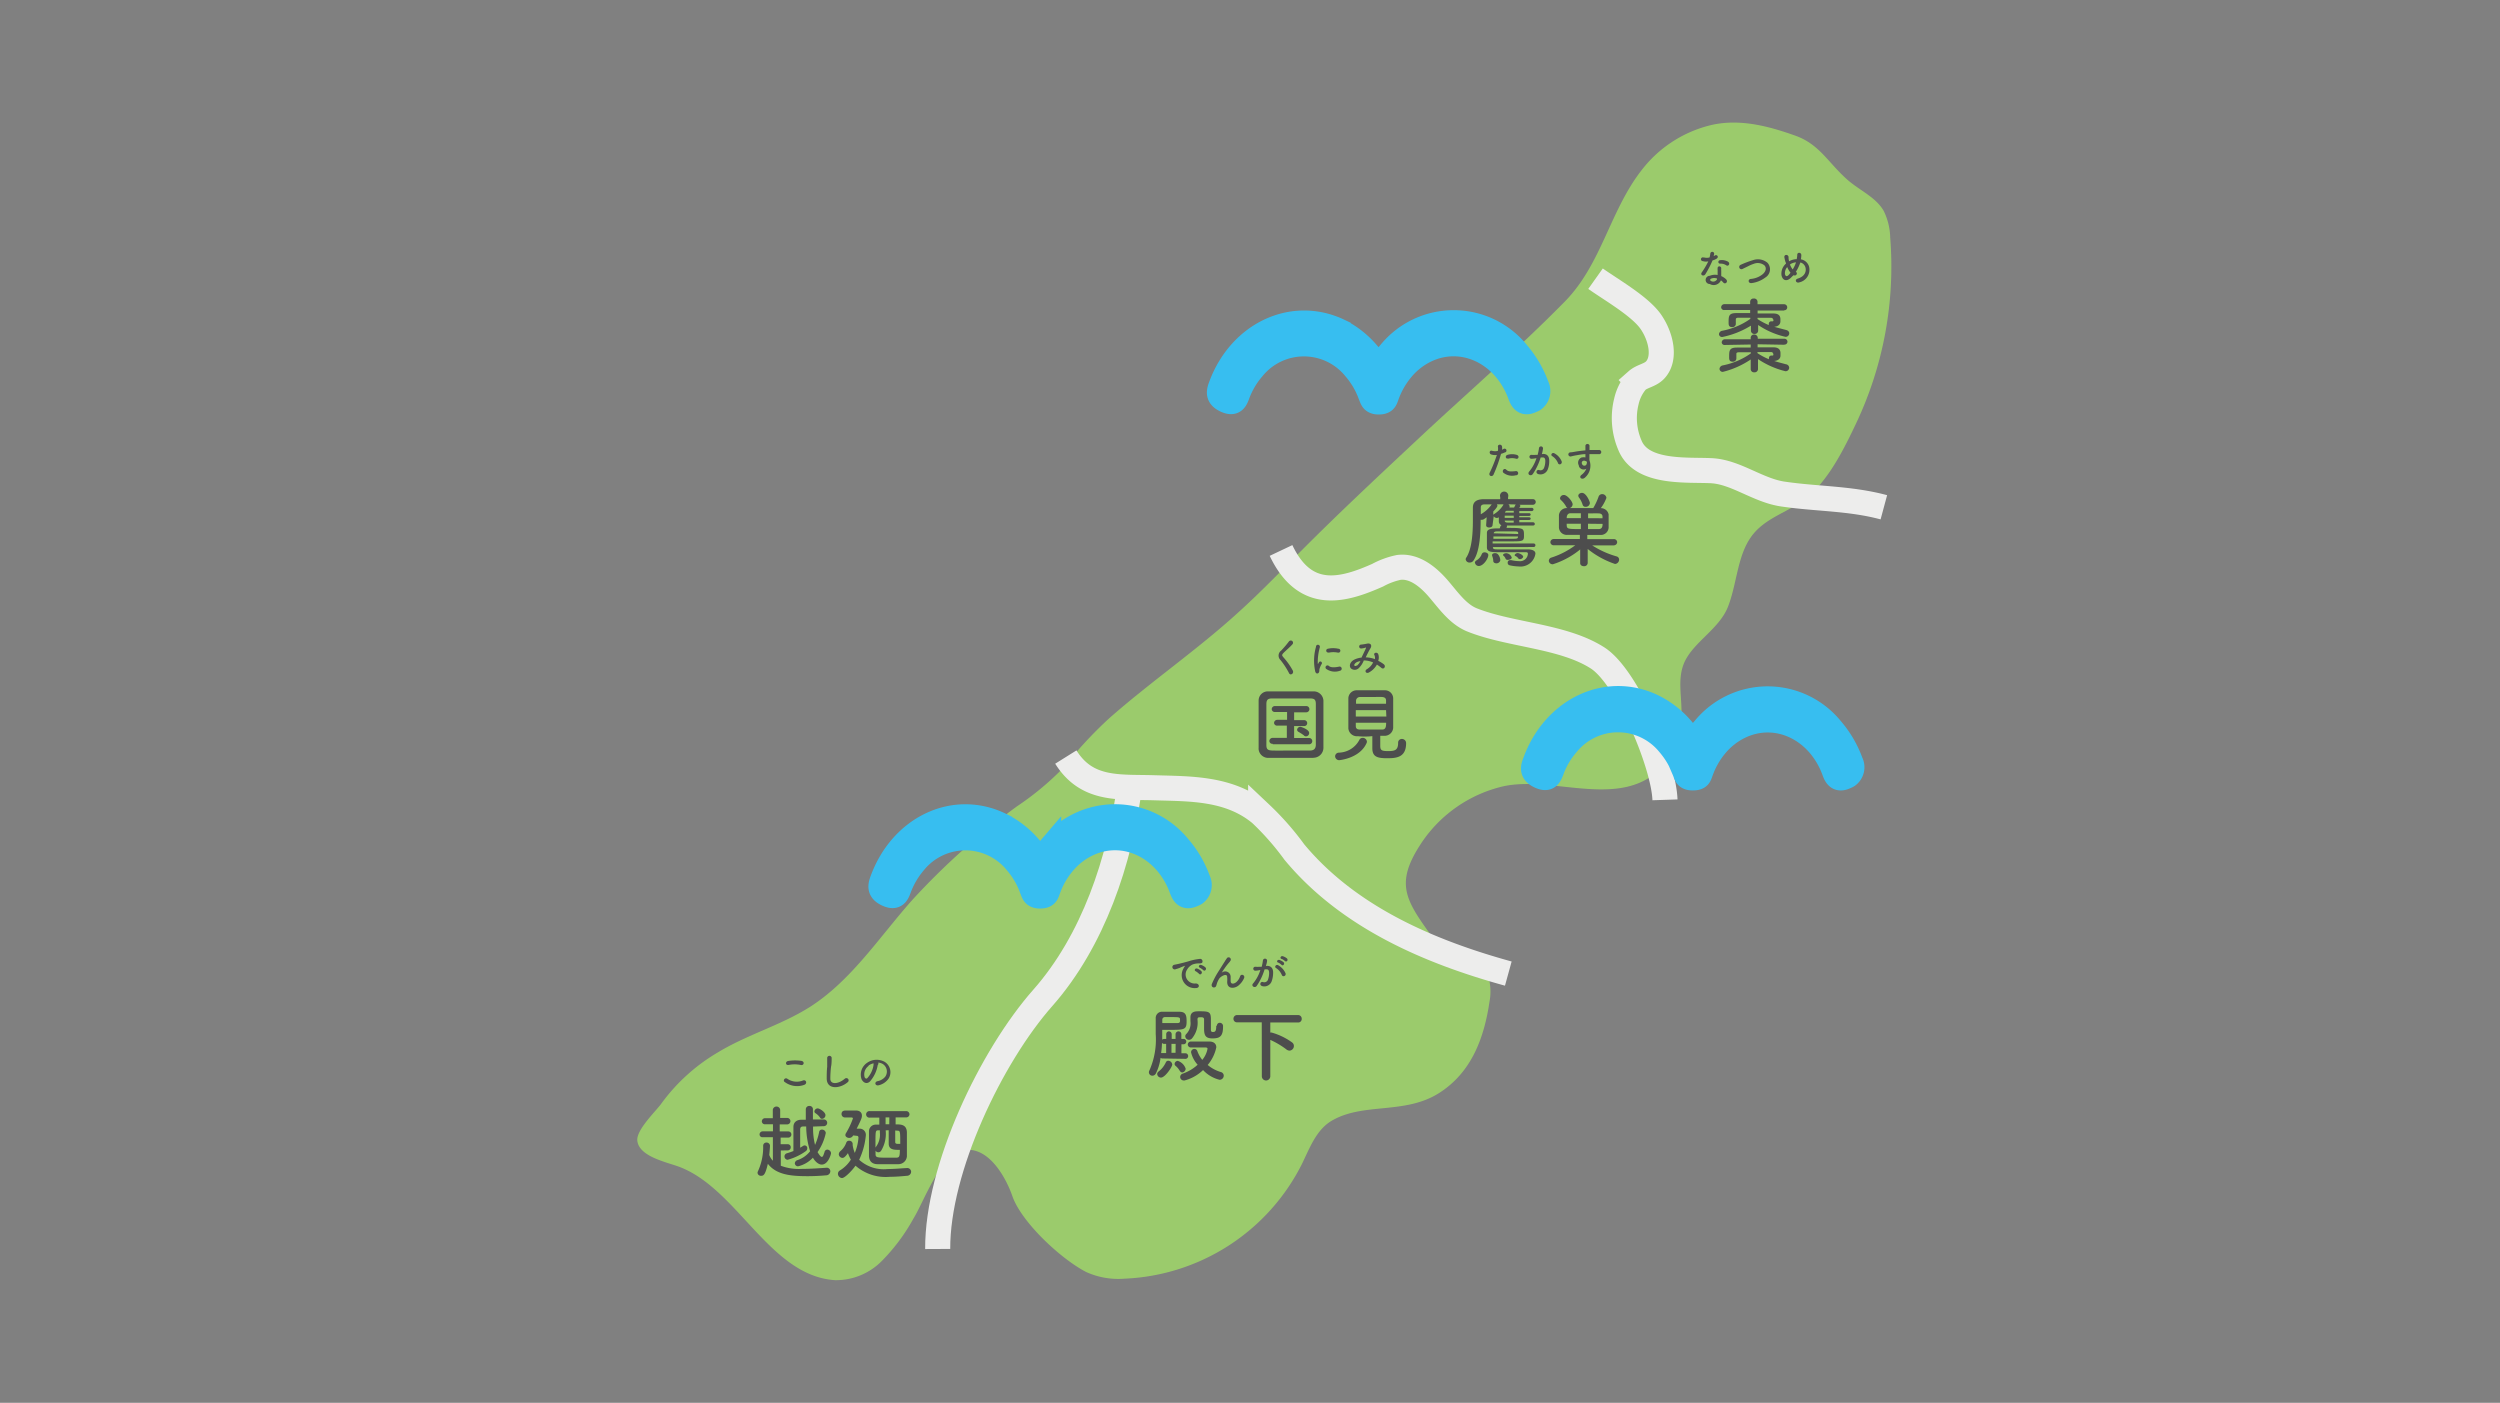 <svg xmlns="http://www.w3.org/2000/svg" viewBox="0 0 319 179"><rect x="0" y="0" width="319" height="179" fill="#808080" stroke="none"/><defs><style>.cls-1{fill:#9bcb6c;}.cls-2,.cls-5{fill:none;}.cls-2{stroke:#ededec;stroke-width:3.2px;}.cls-2,.cls-4{stroke-miterlimit:10;}.cls-3{fill:#4d4d4d;}.cls-4{fill:#37bef0;stroke:#37bef0;stroke-width:2.82px;}</style></defs><g id="レイヤー_2" data-name="レイヤー 2"><g id="section_1-1"><path class="cls-1" d="M190.06,127.81c-.69,4.69-2.32,9.06-6.46,11.68-4.39,2.77-9.68,1.14-13.71,3.54-1.93,1.15-2.77,3.45-3.75,5.47a26.59,26.59,0,0,1-22.68,14.66,9.91,9.91,0,0,1-4.86-.85c-3.17-1.63-8.12-6.22-9.37-9.54-.83-2.48-3.08-6.55-6.25-6-3,.53-5,6.4-6.42,8.71a24.39,24.39,0,0,1-4,5.38,8.23,8.23,0,0,1-6,2.49c-8.32-.53-12.4-11.61-19.85-14.45-1.58-.6-5.21-1.3-5.39-3.38-.12-1.32,2.21-3.58,3-4.61a23.83,23.83,0,0,1,7.29-6.63c3.77-2.29,8.13-3.48,11.84-5.86,5.27-3.41,8.79-8.91,13-13.63a90.5,90.5,0,0,1,13.3-11.89,36.62,36.62,0,0,0,6-5,52.73,52.73,0,0,1,5.8-6.26C146.82,87,152.66,83,157.91,78.23c2.89-2.6,5.58-5.41,8.33-8.15,4.64-4.65,9.44-9.14,14.24-13.63,6.38-6,13.09-11.76,19.22-18,4.68-4.79,5.72-11.56,9.78-16.75a15.83,15.83,0,0,1,9.12-5.8c3.54-.73,7.07.2,10.4,1.38,3.16,1.1,4.21,3.41,6.68,5.61,1.54,1.38,3.64,2.23,4.67,4a8.1,8.1,0,0,1,.84,3.42A46.74,46.74,0,0,1,236.85,54c-1.52,3.21-3.39,7-6.11,9.35-2.31,2-5.58,2.61-7.38,5.27-1.69,2.47-1.75,5.95-2.87,8.8s-4.4,4.49-5.57,7.11c-1,2.29-.18,4.74-.4,7.21a10,10,0,0,1-3.39,7c-5.27,4.17-13.26.27-19.3,1.59A17.26,17.26,0,0,0,181.09,108c-2.91,4.61-1.81,6.72,1.19,10.9,2,2.79,6.36,1.69,7.69,5.93A6.84,6.84,0,0,1,190.06,127.81Z"/><path class="cls-2" d="M119.65,159.37c-.05-10.27,6.85-24.61,13.42-32.05,6.39-7.24,9.86-17.5,11.07-27.08"/><path class="cls-2" d="M136,96.6c2.71,4.33,6.8,3.78,11.33,3.92s9.57,0,13.53,3.31a35.1,35.1,0,0,1,4.29,4.88c7,8.44,17.48,12.81,27.31,15.52"/><path class="cls-2" d="M163.46,70.24c3.1,6.54,8,5.07,12.32,3.16a9.8,9.8,0,0,1,2.72-1c2-.24,3.77,1.23,5.07,2.75s2.52,3.3,4.39,4c4.86,1.9,11.53,2,15.9,4.81,3.79,2.44,8.44,13.58,8.59,18.1"/><path class="cls-2" d="M203.59,35.56c2,1.42,5.75,3.55,7.1,5.56s1.83,4.7.5,6.1c-.66.69-1.64.75-2.32,1.35a6,6,0,0,0-1.34,2.64,8.79,8.79,0,0,0,.45,5.61c1.49,3.63,7.17,3.09,10.36,3.24s6,2.57,9.29,3c4.3.62,8.48.52,12.75,1.67"/><path class="cls-3" d="M190.5,69.81v.06c0,.2.23.23.53.23h3.89c.67,0,1,.22,1,.53a1.81,1.81,0,0,1-.24.71,1.92,1.92,0,0,1-1.89.94,5.86,5.86,0,0,1-1.17-.15.32.32,0,0,1-.24-.33.31.31,0,0,1,.29-.33h.15a4.53,4.53,0,0,0,1,.13,1,1,0,0,0,1.14-.95c0-.13-.07-.19-.31-.19h-3.34c-.9,0-1.54,0-1.58-.56v-.64c0-.43,0-.92,0-1.28,0-.52.67-.56,1.63-.56a1.43,1.43,0,0,0,.08-.22.3.3,0,0,1,.15-.18.53.53,0,0,1-.34-.47V66l0,0a.38.38,0,0,1-.25.09.47.47,0,0,1-.4-.22L190.45,67c0,.21-.22.31-.43.31s-.39-.09-.39-.29h0L189.7,66c-.38.28-.45.32-.59.32a.39.39,0,0,1-.18,0c0,1.71-.1,4-.89,5.17a.56.56,0,0,1-.49.29.48.48,0,0,1-.53-.41h0a.38.38,0,0,1,.07-.21c.73-1.1.85-3.13.85-4.75,0-.64,0-1.21,0-1.62v0c0-.65.33-1.05,1.27-1.09h2.22v-.27a.53.53,0,1,1,1,0h0v.26h3.17a.36.36,0,0,1,0,.72h-1.77c.1,0,.17.09.17.15s0,0-.14.24h1.58a.22.22,0,0,1,.24.2v0a.23.23,0,0,1-.26.21h-1.56v.27h1.24c.14,0,.21.08.21.17a.18.18,0,0,1-.19.18h-1.26V66h1.24a.21.21,0,0,1,.22.17h0a.2.2,0,0,1-.22.18h-1.24v.29h1.72c.18,0,.26.1.26.22s-.08.2-.26.2h-3.3a.2.2,0,0,1,0,.13.49.49,0,0,1-.06.17c2.22,0,2.24,0,2.24,1,0,.65-.1.72-1.5.72h-2.5v.27h5.2a.23.23,0,0,1,.26.19.24.24,0,0,1-.19.26h-.07Zm-2.31,2a.39.39,0,0,1,.22-.31,1.56,1.56,0,0,0,.65-.76.37.37,0,0,1,.39-.26c.22,0,.46.14.46.34,0,.45-.63,1.4-1.21,1.4a.48.48,0,0,1-.49-.42Zm1.26-7.45c-.37,0-.5.14-.5.37v.89a4.2,4.2,0,0,0,1.39-1.26Zm1.49,7.52c-.21,0-.4-.1-.4-.32a1.77,1.77,0,0,0-.15-.65v-.09c0-.16.19-.24.38-.24a.51.51,0,0,1,.37.15,1.25,1.25,0,0,1,.3.77.5.5,0,0,1-.53.38Zm.06-7.53a.32.32,0,0,1,.07.19s0,.2-.53.72v.44a.26.26,0,0,1,.09-.09,3.69,3.69,0,0,0,1.2-1.19.18.18,0,0,1,0-.07Zm-.44,4.1v.3h2c1,0,1.09,0,1.13-.2v-.1Zm3.16-.31V68c0-.13-.12-.19-.36-.19H191c-.26,0-.39.08-.4.24v0Zm-1.31,3.3a.29.29,0,0,1-.29-.13.81.81,0,0,0-.27-.39.14.14,0,0,1-.06-.11c0-.13.22-.22.44-.22a.81.81,0,0,1,.67.56c0,.18-.29.29-.53.29Zm.74-5.64H192v.28h1.16Zm0,.63H192v0c0,.15.11.25.38.25h.77Zm0-1.25h-.82a.25.25,0,0,0-.29.23h1.12Zm-.7-.83a.29.29,0,0,1,.17.23.25.25,0,0,1,0,.12l0,.06h.58l.16-.32a.16.16,0,0,1,.07-.07Zm1.52,7a.28.28,0,0,1-.24-.1.81.81,0,0,0-.36-.3c-.07,0-.1-.09-.1-.14a.47.47,0,0,1,.38-.24c.18,0,.71.23.71.49a.45.45,0,0,1-.43.29Z"/><path class="cls-3" d="M206,69.59l-2.84,0A11.61,11.61,0,0,0,206.29,71a.42.42,0,0,1,.31.4.56.56,0,0,1-.53.56,11.38,11.38,0,0,1-3.48-1.91v1.8h0a.44.44,0,0,1-.47.4h0c-.25,0-.49-.13-.49-.4h0V70.11A10.48,10.48,0,0,1,198.15,72a.48.48,0,0,1-.52-.45v0a.44.44,0,0,1,.35-.41A10.29,10.29,0,0,0,201,69.58l-2.73,0h0a.42.42,0,0,1-.44-.38v0a.42.42,0,0,1,.42-.42h3.34v-.53h-1.58a1,1,0,0,1-1.09-.91V65.72a1,1,0,0,1,1-.89h.11a.35.35,0,0,1-.21-.22,3.18,3.18,0,0,0-.65-.81.3.3,0,0,1-.11-.23.48.48,0,0,1,.5-.41c.44,0,1.11.87,1.11,1.19a.54.54,0,0,1-.37.48h3a8.46,8.46,0,0,0,.67-1.43.48.48,0,0,1,.45-.35.54.54,0,0,1,.56.48,5.07,5.07,0,0,1-.72,1.31,1,1,0,0,1,1,.8v1.7a1,1,0,0,1-1.06.92h-1.66v.53h3.37a.41.41,0,0,1,.44.38v0a.41.41,0,0,1-.4.41h0Zm-4.28-4.1h-1.32c-.4,0-.49.35-.49.62h1.81Zm0,1.34h-1.81c0,.68,0,.68,1.81.68Zm.57-2.16a.36.36,0,0,1-.35-.28,3,3,0,0,0-.49-.94.6.6,0,0,1-.06-.19c0-.22.24-.37.48-.37.53,0,1,1.11,1,1.3a.52.52,0,0,1-.54.48Zm2.19,1.46v-.21c0-.26-.17-.4-.49-.41s-.88,0-1.35,0v.61Zm-1.85.7v.68H204c.43,0,.49-.35.49-.66Z"/><path class="cls-3" d="M190.58,60.55c-.15.35-.7.2-.49-.24a16.94,16.94,0,0,0,.91-2.26,1.58,1.58,0,0,1-.75-.07c-.27-.12-.21-.59.17-.45a1.43,1.43,0,0,0,.71,0,1.75,1.75,0,0,0,0-.56c0-.3.47-.31.53,0a1.48,1.48,0,0,1,0,.42l.2-.11a.25.25,0,0,1,.34.09.27.27,0,0,1-.09.34l-.05,0a3.05,3.05,0,0,1-.53.2A18.62,18.62,0,0,1,190.58,60.55Zm1.25-.23c-.22-.25.1-.66.37-.39s.57.24,1.17.19a.27.27,0,0,1,.34.19.27.27,0,0,1-.19.33h-.08A1.82,1.82,0,0,1,191.83,60.32Zm.58-1.82c-.26.1-.42-.32-.08-.45a2,2,0,0,1,1.23,0c.35.13.21.58-.12.48a1.81,1.81,0,0,0-1,0Z"/><path class="cls-3" d="M196.9,57.92c.43,0,.76.22.78.8a2.88,2.88,0,0,1-.18,1.16,1,1,0,0,1-1.2.62c-.41-.12-.25-.59.07-.53a.48.48,0,0,0,.64-.25v0a2.29,2.29,0,0,0,.17-.9c0-.31-.11-.47-.35-.45l-.24,0a7.83,7.83,0,0,1-1,2.11c-.25.36-.79.05-.45-.33a5,5,0,0,0,.91-1.68H196a3.57,3.57,0,0,1-.56.07.25.25,0,0,1-.28-.21.25.25,0,0,1,.21-.29h.07a2.91,2.91,0,0,0,.5,0h.26a5.68,5.68,0,0,0,.17-.82.26.26,0,0,1,.52,0,4.73,4.73,0,0,1-.15.73Zm1.9,1.17a1.9,1.9,0,0,0-.74-.89c-.26-.15,0-.53.29-.35a2,2,0,0,1,.91,1c.14.34-.32.57-.46.25Z"/><path class="cls-3" d="M201.45,59.37a.72.72,0,0,1,.36-1l.05,0a.94.94,0,0,1,.44,0v-.42c-.43,0-.86.1-1.13.14s-.61.13-.76.16a.28.28,0,0,1-.29-.24.27.27,0,0,1,.25-.29c.2,0,.52-.07.76-.11s.71-.1,1.17-.14v-.62a.27.27,0,0,1,.34-.19.27.27,0,0,1,.18.19v.57H204a.27.27,0,1,1,0,.53c-.42,0-.49,0-.82,0h-.37v.77a2,2,0,0,1-.63,2.27c-.35.27-.8-.1-.35-.42a1.91,1.91,0,0,0,.59-.76.65.65,0,0,1-.9-.21A.53.53,0,0,1,201.45,59.37Zm.86-.53a.32.32,0,0,0-.44.07.32.32,0,0,0,0,.3.32.32,0,0,0,.39.2.31.31,0,0,0,.21-.29.22.22,0,0,0,0-.19l-.09-.11Z"/><path class="cls-3" d="M227.66,39.62l-3.39,0V40h2c.61,0,.89.23.91.69V41c0,.43-.33.66-.79.7.48.14,1,.27,1.5.4.3.07.42.26.42.43a.46.46,0,0,1-.48.45h0a10.15,10.15,0,0,1-3.49-1.51v.74h0a.43.43,0,0,1-.46.4h0a.43.43,0,0,1-.46-.37v0h0v-.69A11.13,11.13,0,0,1,219.77,43a.39.39,0,0,1-.43-.36v0a.49.49,0,0,1,.39-.43,9.16,9.16,0,0,0,3.61-1.52v-.15h-1.51c-.25,0-.34.08-.34.21v.62a.43.43,0,0,1-.46.37c-.45,0-.46-.3-.46-.58,0-.82,0-1.21,1-1.21h1.75v-.39l-3.29,0h0a.37.37,0,0,1-.41-.33v0a.41.41,0,0,1,.41-.42h3.29V38.5a.41.41,0,0,1,.42-.41h.05a.43.43,0,0,1,.47.39v.34h3.38a.4.4,0,0,1,.41.39v0a.36.36,0,0,1-.36.38h-.05Zm0,4.37-3.39-.06v.39h2c.6,0,.89.23.92.69v.36c0,.43-.35.66-.81.69.48.16,1,.28,1.5.42a.47.47,0,0,1,.42.44.46.46,0,0,1-.47.45h0a10.83,10.83,0,0,1-3.51-1.55v1.29h0a.43.43,0,0,1-.46.4h0a.43.43,0,0,1-.47-.37v0h0V45.87a11.1,11.1,0,0,1-3.55,1.58.4.4,0,0,1-.43-.38v0a.49.49,0,0,1,.39-.44,9.35,9.35,0,0,0,3.61-1.54v-.14h-1.51c-.25,0-.34.07-.34.2v.63a.43.43,0,0,1-.46.37c-.45,0-.46-.3-.46-.58,0-.82,0-1.22,1-1.22h1.75v-.39l-3.29.06h0a.36.36,0,0,1-.41-.32v0a.41.41,0,0,1,.41-.41h3.29V43.1a.41.41,0,0,1,.43-.41h0a.44.44,0,0,1,.47.4h0v.13h3.38a.39.39,0,0,1,.41.38v0a.37.37,0,0,1-.37.37h0Zm-1.43-3.23c0-.12-.07-.21-.31-.21h-1.66v.16a8.65,8.65,0,0,0,1.44.77.45.45,0,0,1,0-.16A.31.31,0,0,1,226,41h.16c.06,0,.13,0,.13-.12v-.12Zm0,4.36c0-.12-.07-.2-.31-.2h-1.67v.14a8,8,0,0,0,1.47.78.28.28,0,0,1,0-.15.3.3,0,0,1,.27-.32h.16c.06,0,.13,0,.13-.12v-.13Z"/><path class="cls-3" d="M217.28,33.32a.24.24,0,1,1,.07-.47l.08,0a1.42,1.42,0,0,0,.71,0,3,3,0,0,0,.1-.52.25.25,0,0,1,.3-.19.24.24,0,0,1,.19.23,1.65,1.65,0,0,1-.07.32l.16-.09c.24-.16.56.16.23.4a1.94,1.94,0,0,1-.53.23A12.79,12.79,0,0,1,217.6,35c-.19.31-.69.11-.46-.23a10.19,10.19,0,0,0,.84-1.42A1.39,1.39,0,0,1,217.28,33.32Zm.89,2.92a.52.52,0,0,1-.53-.52.53.53,0,0,1,.53-.53,1.76,1.76,0,0,1,1-.1v-.57a2.07,2.07,0,0,1,0-.35.22.22,0,0,1,.27-.18.25.25,0,0,1,.19.28h0a1,1,0,0,0,0,.24v.72a2,2,0,0,1,.63.42c.29.33-.13.69-.38.39a1.5,1.5,0,0,0-.29-.27A1,1,0,0,1,218.17,36.24Zm.16-.68a.16.16,0,0,0-.1.2.16.16,0,0,0,.1.1.56.56,0,0,0,.76-.21l0-.06v-.05A1,1,0,0,0,218.33,35.56Zm1.15-1.92c-.28,0-.3-.41,0-.44a1.64,1.64,0,0,1,1,.18c.35.22.08.64-.18.49a1.28,1.28,0,0,0-.78-.23Z"/><path class="cls-3" d="M223.52,36.12c-.47.07-.53-.5-.1-.53a2.77,2.77,0,0,0,1.51-.61c.44-.39.47-.81.24-1.09a1.34,1.34,0,0,0-1.38-.23,4.71,4.71,0,0,0-.73.31l-.72.35a.29.29,0,0,1-.39-.13.29.29,0,0,1,.14-.39h0a11.58,11.58,0,0,1,1.61-.61,1.89,1.89,0,0,1,1.84.35,1.23,1.23,0,0,1-.28,1.87A3.7,3.7,0,0,1,223.52,36.12Z"/><path class="cls-3" d="M228.61,35.35c-.61.66-1.15.44-1.29-.22a1.69,1.69,0,0,1,.57-1.49c0-.11-.07-.22-.1-.33s-.08-.35-.1-.45c-.08-.43.5-.43.53-.06,0,.15,0,.29.05.43v.11l.11-.05a2,2,0,0,1,.88-.22,3.43,3.43,0,0,0,.07-.56c0-.36.52-.33.52.05a3.07,3.07,0,0,1-.06.53,1.32,1.32,0,0,1,1.05.94,1.65,1.65,0,0,1-1.25,2c-.4.15-.65-.34-.2-.48.9-.28,1.1-.88,1-1.37a.9.9,0,0,0-.66-.69.33.33,0,0,1-.06.14,5.21,5.21,0,0,1-.52,1.06l.07.05a.23.23,0,0,1,0,.31h0a.25.25,0,0,1-.34.06h0A2.49,2.49,0,0,0,228.61,35.35Zm-.56-1.27a1.18,1.18,0,0,0-.29.88c.08.4.32.29.47.13a3.36,3.36,0,0,0,.24-.29A2.89,2.89,0,0,1,228.05,34.08Zm.5-.43-.15.1a2.16,2.16,0,0,0,.35.63,4.06,4.06,0,0,0,.4-.84v-.07A1.81,1.81,0,0,0,228.55,33.65Z"/><path class="cls-3" d="M167.58,96.7c-.9,0-1.85,0-2.8,0s-1.9,0-2.82,0a1.23,1.23,0,0,1-1.36-1.08,1.09,1.09,0,0,1,0-.18c0-.78,0-1.71,0-2.68,0-1.17,0-2.38,0-3.4a1.17,1.17,0,0,1,1.21-1.14h.08c.89,0,1.84,0,2.81,0s1.94,0,2.91,0a1.24,1.24,0,0,1,1.26,1.22c0,1,0,2.22,0,3.35,0,.93,0,1.82,0,2.61a1.28,1.28,0,0,1-1.26,1.29Zm.32-4.16c0-.93,0-1.87,0-2.71,0-.6-.22-.7-.73-.71h-4.82c-.59,0-.75.18-.76.71,0,.84,0,1.77,0,2.67s0,1.79,0,2.57c0,.59.22.69.87.7s1.46,0,2.24,0h2.43c.58,0,.76-.29.77-.73,0-.8,0-1.66,0-2.51Zm-5.5,2.37a.38.38,0,0,1-.43-.34.06.06,0,0,1,0,0,.42.42,0,0,1,.42-.42h1.81V92.59H163a.38.38,0,0,1-.43-.33v0a.41.41,0,0,1,.41-.41h1.25v-1h-1.52a.39.39,0,0,1-.44-.35v0a.41.41,0,0,1,.41-.41h4a.4.4,0,0,1,0,.8h-1.55v1h1.25a.39.39,0,0,1,.42.37v0a.38.38,0,0,1-.39.39h-1.28v1.52H167a.4.4,0,0,1,.09.8H162.4Zm4-1.06a6.49,6.49,0,0,0-.7-.46.32.32,0,0,1-.19-.27.42.42,0,0,1,.43-.38c.05,0,1.11.33,1.11.79a.42.42,0,0,1-.4.43.38.38,0,0,1-.25-.09Z"/><path class="cls-3" d="M170.88,97a.52.52,0,0,1-.52-.49.48.48,0,0,1,.46-.47,3.06,3.06,0,0,0,2.61-1.58.47.47,0,0,1,.46-.31.53.53,0,0,1,.53.48.55.55,0,0,1-.06.22C173.47,96.79,170.88,97,170.88,97Zm2.38-3.06a1.1,1.1,0,0,1-1.21-1v-.06c0-.46,0-1.21,0-1.94s0-1.45,0-1.86a1.06,1.06,0,0,1,1.09-1h3.58a1.05,1.05,0,0,1,1.05,1c0,.46,0,1.13,0,1.81s0,1.53,0,2a1.1,1.1,0,0,1-1.12,1h-.53v1.24c0,.57.12.71,1,.71s1.28-.13,1.28-1.06a.47.47,0,0,1,.44-.49h.05a.53.53,0,0,1,.53.53v0c0,1.8-1.19,1.93-2.37,1.93s-1.94-.11-1.94-1.26V93.93C174.51,94,173.85,94,173.26,93.94Zm3.6-3.33H173v.82h3.9Zm0-.81v-.41c0-.27-.14-.42-.48-.45s-.8,0-1.28,0h-1.58a.49.49,0,0,0-.49.46h0v.4ZM173,92.22v.42c0,.33.19.44.49.45.47,0,1,0,1.52,0s.92,0,1.37,0,.49-.4.49-.87Z"/><path class="cls-3" d="M164.49,85.91a9.87,9.87,0,0,0-1.09-1.68.78.78,0,0,1-.05-1.1.52.52,0,0,1,.11-.1,12.9,12.9,0,0,0,1-1.17.3.3,0,0,1,.41-.08.29.29,0,0,1,.07.4l0,0c-.26.32-.8.77-1.12,1.09s-.23.38-.06.6a8.77,8.77,0,0,1,1.2,1.69C165.15,85.94,164.66,86.24,164.49,85.91Z"/><path class="cls-3" d="M167.83,85.71a6.46,6.46,0,0,1,.09-3.17.25.25,0,0,1,.23-.27.26.26,0,0,1,.27.24v.06a6.84,6.84,0,0,0-.27,2.11c0,.07,0,0,.06,0l.08-.16a.21.21,0,0,1,.28-.09.21.21,0,0,1,.08.29,2.39,2.39,0,0,0-.3.72c0,.15,0,.31-.1.42S167.94,86,167.83,85.71Zm1.38-.37a.25.25,0,1,1,.36-.36c.28.25.9.17,1.3.08a.27.27,0,1,1,.1.53,1.9,1.9,0,0,1-1.76-.25Zm.29-2.08a.24.24,0,0,1-.27-.2.24.24,0,0,1,.2-.28,3.08,3.08,0,0,1,1.35,0,.25.25,0,1,1,0,.5h-.05a2.76,2.76,0,0,0-1.18,0Z"/><path class="cls-3" d="M174.33,83.88a3.84,3.84,0,0,1,1.11.22.85.85,0,0,0-.07-.52c-.15-.25.32-.45.49-.12a1.27,1.27,0,0,1,0,.86,4,4,0,0,1,.71.44c.33.26,0,.73-.31.46a4.65,4.65,0,0,0-.57-.42,2.52,2.52,0,0,1-1,1c-.37.22-.63-.19-.29-.4a2.12,2.12,0,0,0,.81-.87,3.07,3.07,0,0,0-1.19-.26,2.62,2.62,0,0,1-.66,1,.73.73,0,0,1-1,0c-.26-.33-.07-.88.53-1.14a2.75,2.75,0,0,1,.84-.22c.18-.39.42-.87.56-1.19,0-.08.05-.12,0-.1a2.55,2.55,0,0,1-.61.13.25.25,0,0,1,0-.5h0a6.86,6.86,0,0,0,.75-.12c.47-.1.67.21.44.59s-.42.78-.61,1.17Zm-1.22.62c-.13.07-.37.28-.29.42s.25,0,.35,0a1.92,1.92,0,0,0,.42-.56,1.71,1.71,0,0,0-.49.14Z"/><path class="cls-3" d="M148.31,135.06a.31.31,0,0,1-.22-.09,6.22,6.22,0,0,1-.6,2,.51.51,0,0,1-.44.29.44.44,0,0,1-.45-.42.44.44,0,0,1,.07-.26,9.74,9.74,0,0,0,.8-4.61c0-.72,0-1.42,0-2h0a.8.8,0,0,1,.72-.87h2.29c.88,0,.93.53.93,1.26,0,1-.29,1.05-2,1.05h-1.11v1.26a.38.38,0,0,1,.27-.1h.24v-.6a.35.35,0,0,1,.33-.37h0a.37.37,0,0,1,.37.35v.62H150v-.6a.38.38,0,0,1,.37-.37.36.36,0,0,1,.37.37v.6H151a.34.34,0,0,1,.37.31v0a.35.35,0,0,1-.33.37h-.29v1.15h.56a.36.36,0,0,1,0,.71Zm-.66,2a.47.47,0,0,1,.19-.34,3.08,3.08,0,0,0,.93-1.18.33.33,0,0,1,.31-.19.54.54,0,0,1,.5.48c0,.31-.92,1.67-1.44,1.67a.48.48,0,0,1-.48-.44Zm1.15-3.86h-.25a.34.34,0,0,1-.28-.13,11,11,0,0,1-.11,1.3l.15,0h.49Zm-.53-2.66h2c.34,0,.3-.22.3-.38,0-.36,0-.38-1.1-.38h-.83a.33.33,0,0,0-.33.33v.43Zm1.74,2.66h-.53v1.14H150Zm.52,3.43A2.27,2.27,0,0,0,150,136a.3.3,0,0,1-.12-.25.41.41,0,0,1,.41-.38,1.54,1.54,0,0,1,1,1,.5.5,0,0,1-.45.48.38.38,0,0,1-.29-.21Zm.53,1.24a.46.46,0,0,1-.47-.44h0a.46.46,0,0,1,.34-.44,5.44,5.44,0,0,0,1.89-1.13,3.57,3.57,0,0,1-.84-1.58.43.43,0,0,1,.42-.44h0a.4.4,0,0,1,.38.28,4,4,0,0,0,.63,1.12,3.08,3.08,0,0,0,.67-1.41c0-.11-.08-.17-.23-.17h-.26c-.49,0-1,0-1.62,0h0a.4.4,0,0,1-.41-.36v0a.39.39,0,0,1,.38-.4h2.38c.53,0,.88.27.88.74a5.05,5.05,0,0,1-1.1,2.25,4.67,4.67,0,0,0,1.7.91.47.47,0,0,1,.35.45.53.53,0,0,1-.53.53,4.25,4.25,0,0,1-2.11-1.24,5.33,5.33,0,0,1-2.41,1.34Zm4.22-7a.35.35,0,0,1,.33-.36h0a.42.42,0,0,1,.45.37V131c0,1.28-.44,1.5-1.37,1.5s-1.05-.47-1.05-1.32V130.1c0-.12,0-.3-.37-.3s-.47,0-.47.32a3.14,3.14,0,0,1-.7,2.38.49.49,0,0,1-.38.18.47.47,0,0,1-.48-.45.39.39,0,0,1,.13-.29,1.94,1.94,0,0,0,.53-1.63v-.49c0-.78.66-.78,1.11-.78,1.29,0,1.5.06,1.5,1.06v1.25c0,.13,0,.33.23.33s.45,0,.45-.67v-.12Z"/><path class="cls-3" d="M161,130.45h-3.16a.44.44,0,0,1-.45-.43v0a.47.47,0,0,1,.43-.5h7.84a.46.46,0,0,1,.44.47v0a.45.45,0,0,1-.4.48h-3.61v1.28h.16a8.22,8.22,0,0,1,2.6,1.25.55.55,0,0,1,.25.47.59.59,0,0,1-.56.59.7.7,0,0,1-.38-.14,10.28,10.28,0,0,0-2.07-1.23v4.64a.54.54,0,0,1-1.08,0Z"/><path class="cls-3" d="M151,123.6a2.54,2.54,0,0,1,.16-.28c.09-.1.06-.1,0-.07a5.18,5.18,0,0,0-.65.26c-.17.06-.31.11-.47.15a.3.3,0,1,1-.18-.56l.57-.12c.26-.06.71-.17,1.23-.32a6.86,6.86,0,0,1,1.4-.3.3.3,0,0,1,.37.22.37.37,0,0,1,0,.18c0,.09-.14.19-.5.17a2.18,2.18,0,0,0-.76.14,1.58,1.58,0,0,0-.67.61,1.14,1.14,0,0,0,.27,1.6,1.11,1.11,0,0,0,.79.21c.52,0,.58.6,0,.59a1.65,1.65,0,0,1-1.77-1.52A1.69,1.69,0,0,1,151,123.6Zm1.58.34c-.27-.12-.07-.44.19-.35a1.44,1.44,0,0,1,.52.33c.21.22-.11.56-.29.34a2.15,2.15,0,0,0-.41-.32Zm.53-.46c-.28-.11-.08-.44.17-.35a1.57,1.57,0,0,1,.53.31c.22.21-.08.56-.27.35a1.84,1.84,0,0,0-.43-.3Z"/><path class="cls-3" d="M156.59,125.29a4.14,4.14,0,0,0,0-.61c0-.58-.81-.09-1,.17a2.81,2.81,0,0,0-.33.7c-.09.4-.2.43-.3.44a.28.28,0,0,1-.34-.19.39.39,0,0,1,0-.21,10.28,10.28,0,0,1,.82-1.58c.3-.46.57-.91.83-1.31.08-.15.22-.33.28-.43a.27.27,0,0,1,.39-.06.29.29,0,0,1,.09.34l-.12.18-.15.17a8.58,8.58,0,0,0-.53.7c-.14.19-.24.36-.35.53s0,0,0,0a.69.69,0,0,1,1.15.47v.57c0,.46.44.4.74.13a1.68,1.68,0,0,0,.47-.73c.15-.38.69-.12.49.27a2.49,2.49,0,0,1-.64.86C157.61,126.16,156.58,126.27,156.59,125.29Z"/><path class="cls-3" d="M161.66,123.24c.43,0,.77.22.79.8a3.24,3.24,0,0,1-.18,1.16,1,1,0,0,1-1.21.63c-.41-.12-.24-.6.07-.53a.5.5,0,0,0,.65-.26v0a2.51,2.51,0,0,0,.16-.9c0-.32-.11-.47-.35-.45h-.23a7.57,7.57,0,0,1-1,2.11c-.25.35-.78,0-.45-.33a5,5,0,0,0,.91-1.69h-.06a3.47,3.47,0,0,1-.55.08.26.26,0,0,1-.29-.22.25.25,0,0,1,.21-.28.11.11,0,0,1,.08,0,3.39,3.39,0,0,0,.52,0l.26,0a5.66,5.66,0,0,0,.16-.82.27.27,0,0,1,.53,0c0,.25-.09.49-.15.73Zm1.9,1.17a1.89,1.89,0,0,0-.74-.89c-.25-.14,0-.53.3-.34a2.16,2.16,0,0,1,.91,1C164.16,124.51,163.7,124.73,163.56,124.41Zm-.47-1.58c-.27-.1-.08-.42.16-.34a1.62,1.62,0,0,1,.53.29c.21.2-.07.53-.25.34a1.9,1.9,0,0,0-.45-.31Zm.44-.46c-.27-.09-.1-.43.15-.36a1.72,1.72,0,0,1,.52.27c.22.2,0,.53-.24.35a1.77,1.77,0,0,0-.43-.28Z"/><path class="cls-3" d="M99.63,146.8v1.95a6.6,6.6,0,0,0,2.71.4c1,0,2.22-.08,3.16-.15h0a.45.45,0,0,1,.45.44v0a.53.53,0,0,1-.53.53c-.73.07-1.55.11-2.35.11-2.14,0-4-.17-5.09-1.58-.33,1.38-.52,1.53-.86,1.53a.42.42,0,0,1-.46-.39h0a.57.57,0,0,1,.07-.22,7.4,7.4,0,0,0,.65-3.24.4.4,0,0,1,.41-.39h0a.43.43,0,0,1,.46.39h0c0,.23-.08,1.11-.09,1.19a2.1,2.1,0,0,0,.46.74v-3h-1.3a.36.36,0,0,1-.4-.34s0,0,0,0a.4.4,0,0,1,.38-.41h1.33v-.9h-1a.39.39,0,0,1-.42-.36v0a.41.41,0,0,1,.4-.42h1V141.6a.47.47,0,0,1,.54-.4.47.47,0,0,1,.4.4v1.05h.85a.41.41,0,0,1,.09.82h-1v.9h1.09a.39.39,0,0,1,.4.39.4.4,0,0,1-.4.4H99.61V146h.9a.38.38,0,0,1,.39.39.39.39,0,0,1-.39.4Zm4.12-3.05a8.75,8.75,0,0,0,.25,2.34,7.63,7.63,0,0,0,.53-1.68.33.33,0,0,1,.35-.27.47.47,0,0,1,.49.43,6.63,6.63,0,0,1-1.05,2.44c.08.13.37.61.53.61s.21-.18.36-.62a.37.37,0,0,1,.36-.31.5.5,0,0,1,.47.46c0,.11-.35,1.45-1.19,1.45-.53,0-1-.63-1.12-.88a3.81,3.81,0,0,1-1.89,1.1.4.4,0,0,1-.42-.38h0a.46.46,0,0,1,.34-.41,3.44,3.44,0,0,0,1.61-1.13,10.92,10.92,0,0,1-.5-3.16h-.38c-.32,0-.37.15-.39.36v2.35l.36-.22a.34.34,0,0,1,.55.3.44.44,0,0,1-.21.37,7.1,7.1,0,0,1-2.31,1.09.43.43,0,0,1-.39-.46.42.42,0,0,1,.3-.37,8.33,8.33,0,0,0,.84-.29v-3.08c0-.44.26-.9,1-.91h.58c0-.45,0-.9,0-1.35h0a.43.43,0,0,1,.46-.41h0a.42.42,0,0,1,.45.38.06.06,0,0,1,0,0v1.34h1.39a.43.43,0,0,1,0,.86Zm.9-1.13a2.07,2.07,0,0,0-.6-.58.26.26,0,0,1-.13-.22.43.43,0,0,1,.41-.39c.25,0,1,.47,1,.87a.47.47,0,0,1-.42.46.29.29,0,0,1-.26-.12Z"/><path class="cls-3" d="M108.86,144.88a.55.55,0,0,1-.5.32c-.24,0-.49-.15-.49-.37a.48.48,0,0,1,.07-.23,9.81,9.81,0,0,0,.89-1.88c0-.12-.12-.13-.21-.13h-.8a.44.44,0,0,1-.44-.42v0c0-.47.38-.47.64-.47h1.18c.47,0,.78.23.78.65,0,.21,0,.35-.67,1.67h.34a.78.78,0,0,1,.83.71.76.76,0,0,1,0,.15,9.34,9.34,0,0,1-.85,3.11,4.66,4.66,0,0,0,3.62,1.18c.85,0,1.71-.09,2.51-.13h0a.49.49,0,0,1,.5.46v0a.53.53,0,0,1-.53.53c-.73.07-1.47.13-2.19.13a5.84,5.84,0,0,1-4.38-1.42c-.35.53-1.34,1.58-1.72,1.58a.56.56,0,0,1-.52-.55.5.5,0,0,1,.25-.42,4.29,4.29,0,0,0,1.4-1.38,4.77,4.77,0,0,1-.37-.83c-.34.47-.53.61-.7.61a.49.49,0,0,1-.47-.46.57.57,0,0,1,.22-.42,2.52,2.52,0,0,0,.74-1.08.35.35,0,0,1,.36-.23.42.42,0,0,1,.45.39h0v.16a4,4,0,0,0,.27,1,6.13,6.13,0,0,0,.47-1.93c0-.2-.1-.25-.23-.25Zm6.76-2.3h-1.34v.89c.65,0,1.4,0,1.44,1,0,.5,0,1,0,1.43s0,1.06,0,1.65a1.09,1.09,0,0,1-1.13,1c-.41,0-.93,0-1.41,0H112c-.77,0-1.1-.43-1.12-1.06v-3.11a.86.86,0,0,1,.86-.88h.46v-.89H111a.42.42,0,1,1,0-.83h4.59a.42.42,0,0,1,.46.39v0a.41.41,0,0,1-.42.41h0Zm-3.85,3.76a2.6,2.6,0,0,0,.5-1.83v-.28h-.14c-.42,0-.42,0-.42,1.69v.52Zm1.24-2.11a4.15,4.15,0,0,1-.57,2.59.42.42,0,0,1-.36.21.41.41,0,0,1-.36-.21v.42c0,.46.14.48,1.61.48.39,0,.78,0,1,0,.42,0,.49-.12.49-1h-.27c-.82,0-1.15-.22-1.15-.82v-1.68Zm.47-1.65H113v.88h.47Zm.75,1.67v1.47c0,.21.14.24.4.24h.24c0-1.67,0-1.68-.41-1.69Z"/><path class="cls-3" d="M100.05,138a.28.28,0,0,1,.43-.34,2.11,2.11,0,0,0,2,.2c.42-.12.55.44.13.57A2.64,2.64,0,0,1,100.05,138Zm.58-2.11c-.41.08-.48-.47,0-.52a5.63,5.63,0,0,1,1.64,0c.44.09.32.63-.1.52a3.8,3.8,0,0,0-1.54,0Z"/><path class="cls-3" d="M105.49,137.66c0-.52,0-1,.06-1.54,0-.33,0-.84,0-1.16a.29.29,0,0,1,.57,0c0,.33,0,.82-.08,1.16a13.08,13.08,0,0,0-.09,1.53c0,.76,1,.71,1.84,0a.3.3,0,0,1,.41,0,.29.29,0,0,1,0,.41l-.06.05C107.18,138.92,105.53,139.07,105.49,137.66Z"/><path class="cls-3" d="M112,135.89A4.18,4.18,0,0,1,111,138c-.4.37-.83.17-1.06-.28a1.81,1.81,0,0,1,.71-2.11,2.11,2.11,0,0,1,2.23-.12,1.55,1.55,0,0,1,.51,2.13l0,0a2.14,2.14,0,0,1-1.26.86c-.46.12-.61-.4-.17-.52a1.66,1.66,0,0,0,1-.58,1.14,1.14,0,0,0-.27-1.58h0a1.21,1.21,0,0,0-.63-.21A.26.26,0,0,1,112,135.89Zm-1.14.1a1.33,1.33,0,0,0-.53,1.47c.08.15.21.23.34.11a3.15,3.15,0,0,0,.8-1.73.42.42,0,0,1,0-.16,1.75,1.75,0,0,0-.68.31Z"/><path class="cls-4" d="M132.29,109.05a.51.51,0,0,0,.79.09l.08-.09c.27-.38.55-.73.84-1.07a10.64,10.64,0,0,1,16.55,0,13.43,13.43,0,0,1,2.5,4.28,1.5,1.5,0,0,1-.45,1.89,1.15,1.15,0,0,1-.25.12c-1.06.53-1.46,0-1.75-.82-1.94-5.3-7.24-7.78-11.84-5.54a9,9,0,0,0-2.87,2.23,10.73,10.73,0,0,0-1.94,3.31c-.21.57-.26,1.07-1.23,1.07s-1-.54-1.23-1.07a10.59,10.59,0,0,0-1.93-3.31,8.21,8.21,0,0,0-12.76,0h0a10.86,10.86,0,0,0-1.93,3.3c-.28.78-.61,1.35-1.74.82s-1-1.23-.71-2c2.52-6.86,9.38-10.06,15.33-7.15a11.7,11.7,0,0,1,3.72,2.89A11.36,11.36,0,0,1,132.29,109.05Z"/><path class="cls-4" d="M175.49,46a.51.51,0,0,0,.79.1l.09-.1a12.21,12.21,0,0,1,.84-1.06,10.64,10.64,0,0,1,16.55,0,14,14,0,0,1,2.5,4.29,1.51,1.51,0,0,1-.45,1.88,1.05,1.05,0,0,1-.26.13c-1.05.53-1.46,0-1.75-.82-1.94-5.3-7.24-7.78-11.84-5.54a9,9,0,0,0-2.87,2.23,10.82,10.82,0,0,0-1.94,3.31c-.21.57-.26,1.06-1.22,1.06s-1-.53-1.23-1.06a10.62,10.62,0,0,0-1.94-3.31,8.21,8.21,0,0,0-12.76,0v0a10.68,10.68,0,0,0-1.94,3.3c-.28.78-.61,1.35-1.74.82s-1-1.24-.71-2c2.52-6.85,9.39-10,15.34-7.15A11.81,11.81,0,0,1,174.65,45Q175.08,45.49,175.49,46Z"/><path class="cls-4" d="M215.56,94a.52.52,0,0,0,.79.1.43.43,0,0,0,.09-.1,12.62,12.62,0,0,1,.84-1.06,10.64,10.64,0,0,1,16.55,0,13.74,13.74,0,0,1,2.5,4.28,1.5,1.5,0,0,1-.45,1.89,1.26,1.26,0,0,1-.26.13c-1.05.53-1.46,0-1.74-.82-1.94-5.3-7.24-7.78-11.84-5.54a9.06,9.06,0,0,0-2.88,2.23,10.59,10.59,0,0,0-1.93,3.31C217,99,217,99.45,216,99.45s-1-.53-1.23-1.06a10.59,10.59,0,0,0-1.93-3.31,8.2,8.2,0,0,0-12.76,0l0,0a10.43,10.43,0,0,0-1.93,3.3c-.29.78-.62,1.35-1.75.82s-1-1.24-.7-2C198.2,90.33,205.06,87.13,211,90a11.85,11.85,0,0,1,3.72,2.89A12.36,12.36,0,0,1,215.56,94Z"/><rect class="cls-5" width="319" height="179"/></g></g></svg>